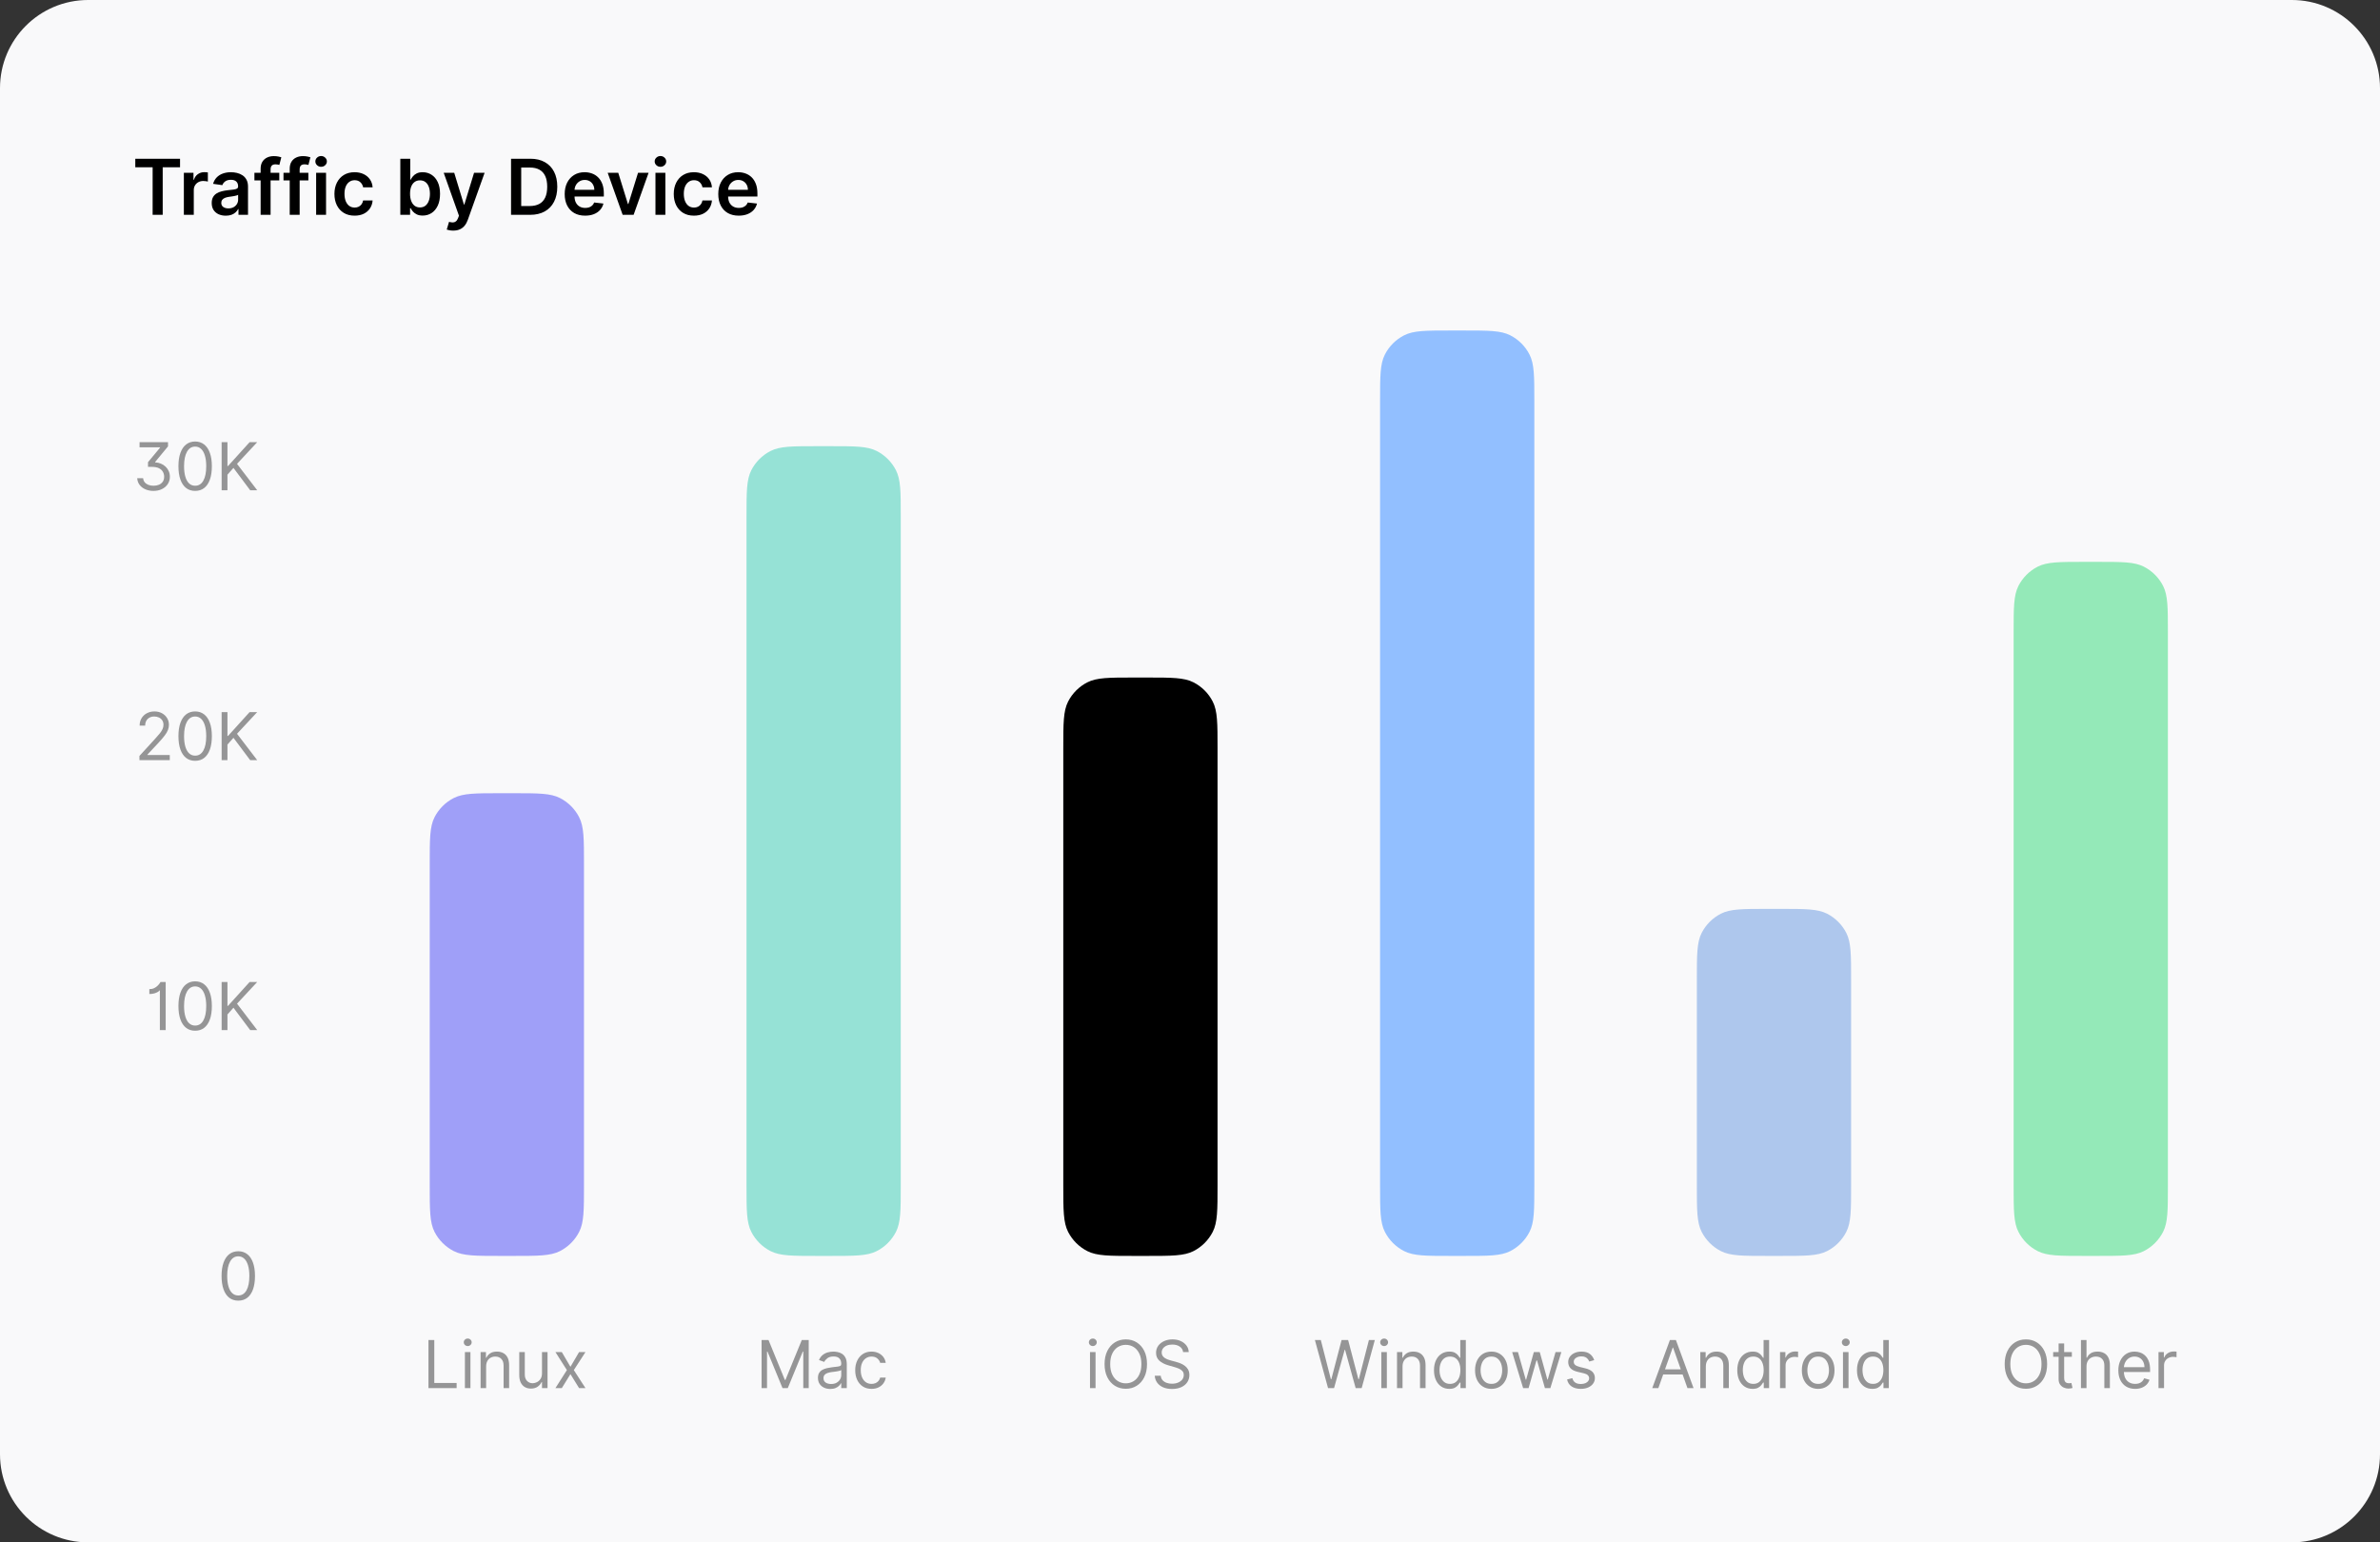 <svg width="432" height="280" viewBox="0 0 432 280" fill="none" xmlns="http://www.w3.org/2000/svg">
<rect x="0" y="0" width="432" height="280" fill="#333333" stroke="none"/>
<path d="M0 16C0 7.163 7.163 0 16 0H416C424.837 0 432 7.163 432 16V264C432 272.837 424.837 280 416 280H16C7.163 280 0 272.837 0 264V16Z" fill="#F9F9FA"/>
<path d="M24.557 30.364V28.818H32.68V30.364H29.533V39H27.704V30.364H24.557ZM33.374 39V31.364H35.119V32.636H35.199C35.338 32.196 35.576 31.856 35.914 31.617C36.256 31.375 36.645 31.254 37.083 31.254C37.182 31.254 37.293 31.259 37.416 31.269C37.542 31.276 37.646 31.287 37.729 31.304V32.959C37.653 32.933 37.532 32.91 37.366 32.89C37.204 32.867 37.046 32.855 36.894 32.855C36.566 32.855 36.271 32.926 36.009 33.069C35.75 33.208 35.547 33.402 35.397 33.651C35.248 33.899 35.174 34.186 35.174 34.511V39H33.374ZM40.985 39.154C40.502 39.154 40.066 39.068 39.678 38.896C39.293 38.72 38.989 38.461 38.763 38.12C38.541 37.779 38.43 37.358 38.43 36.857C38.43 36.426 38.51 36.07 38.669 35.788C38.828 35.507 39.045 35.281 39.32 35.112C39.595 34.943 39.905 34.816 40.25 34.729C40.598 34.64 40.957 34.575 41.328 34.535C41.776 34.489 42.139 34.448 42.417 34.411C42.696 34.371 42.898 34.312 43.024 34.232C43.153 34.149 43.218 34.022 43.218 33.849V33.82C43.218 33.445 43.107 33.155 42.885 32.95C42.663 32.744 42.343 32.641 41.925 32.641C41.484 32.641 41.135 32.737 40.876 32.93C40.621 33.122 40.449 33.349 40.359 33.611L38.679 33.372C38.811 32.908 39.03 32.52 39.335 32.209C39.64 31.894 40.013 31.659 40.453 31.503C40.894 31.344 41.382 31.264 41.915 31.264C42.283 31.264 42.649 31.307 43.014 31.393C43.378 31.48 43.712 31.622 44.013 31.821C44.315 32.017 44.557 32.283 44.739 32.621C44.925 32.959 45.017 33.382 45.017 33.889V39H43.287V37.951H43.228C43.118 38.163 42.964 38.362 42.765 38.548C42.57 38.73 42.323 38.877 42.025 38.99C41.73 39.099 41.383 39.154 40.985 39.154ZM41.453 37.832C41.814 37.832 42.127 37.76 42.392 37.618C42.658 37.472 42.861 37.28 43.004 37.041C43.15 36.803 43.223 36.542 43.223 36.261V35.361C43.166 35.407 43.07 35.45 42.934 35.49C42.802 35.53 42.653 35.565 42.487 35.594C42.321 35.624 42.157 35.651 41.995 35.674C41.832 35.697 41.691 35.717 41.572 35.734C41.304 35.77 41.063 35.83 40.851 35.913C40.639 35.995 40.472 36.111 40.349 36.261C40.226 36.407 40.165 36.595 40.165 36.827C40.165 37.159 40.286 37.409 40.528 37.578C40.77 37.747 41.078 37.832 41.453 37.832ZM50.695 31.364V32.756H46.181V31.364H50.695ZM47.309 39V30.643C47.309 30.129 47.415 29.701 47.627 29.36C47.843 29.019 48.131 28.764 48.492 28.595C48.854 28.425 49.255 28.341 49.696 28.341C50.007 28.341 50.284 28.366 50.526 28.416C50.768 28.465 50.947 28.51 51.063 28.55L50.705 29.942C50.629 29.919 50.533 29.895 50.416 29.872C50.3 29.846 50.171 29.832 50.029 29.832C49.694 29.832 49.457 29.914 49.318 30.076C49.182 30.235 49.114 30.464 49.114 30.762V39H47.309ZM55.972 31.364V32.756H51.458V31.364H55.972ZM52.587 39V30.643C52.587 30.129 52.693 29.701 52.905 29.36C53.12 29.019 53.409 28.764 53.77 28.595C54.131 28.425 54.532 28.341 54.973 28.341C55.285 28.341 55.561 28.366 55.803 28.416C56.045 28.465 56.224 28.51 56.34 28.55L55.982 29.942C55.906 29.919 55.81 29.895 55.694 29.872C55.578 29.846 55.449 29.832 55.306 29.832C54.971 29.832 54.734 29.914 54.595 30.076C54.459 30.235 54.391 30.464 54.391 30.762V39H52.587ZM57.382 39V31.364H59.181V39H57.382ZM58.287 30.28C58.002 30.28 57.756 30.185 57.551 29.996C57.345 29.804 57.242 29.574 57.242 29.305C57.242 29.034 57.345 28.803 57.551 28.614C57.756 28.422 58.002 28.326 58.287 28.326C58.575 28.326 58.82 28.422 59.022 28.614C59.228 28.803 59.331 29.034 59.331 29.305C59.331 29.574 59.228 29.804 59.022 29.996C58.82 30.185 58.575 30.28 58.287 30.28ZM64.363 39.149C63.601 39.149 62.946 38.982 62.399 38.647C61.856 38.312 61.437 37.85 61.142 37.26C60.85 36.667 60.704 35.984 60.704 35.212C60.704 34.436 60.853 33.752 61.151 33.158C61.45 32.562 61.871 32.098 62.414 31.766C62.961 31.432 63.607 31.264 64.353 31.264C64.973 31.264 65.522 31.379 65.999 31.607C66.479 31.833 66.862 32.153 67.147 32.567C67.432 32.978 67.595 33.458 67.634 34.008H65.914C65.845 33.641 65.679 33.334 65.417 33.089C65.159 32.84 64.812 32.716 64.378 32.716C64.01 32.716 63.687 32.815 63.409 33.014C63.13 33.21 62.913 33.492 62.757 33.859C62.605 34.227 62.529 34.668 62.529 35.182C62.529 35.702 62.605 36.15 62.757 36.524C62.91 36.895 63.123 37.182 63.399 37.384C63.677 37.583 64.004 37.682 64.378 37.682C64.643 37.682 64.88 37.633 65.089 37.533C65.301 37.431 65.478 37.283 65.621 37.091C65.763 36.899 65.861 36.665 65.914 36.39H67.634C67.591 36.93 67.432 37.409 67.157 37.827C66.882 38.241 66.507 38.566 66.034 38.801C65.56 39.033 65.003 39.149 64.363 39.149ZM72.664 39V28.818H74.464V32.626H74.539C74.632 32.441 74.762 32.244 74.931 32.035C75.1 31.823 75.329 31.642 75.618 31.493C75.906 31.34 76.274 31.264 76.721 31.264C77.311 31.264 77.843 31.415 78.317 31.717C78.794 32.015 79.172 32.457 79.451 33.044C79.732 33.627 79.873 34.343 79.873 35.192C79.873 36.03 79.736 36.743 79.461 37.33C79.186 37.916 78.811 38.364 78.337 38.672C77.863 38.98 77.326 39.134 76.726 39.134C76.289 39.134 75.926 39.061 75.637 38.916C75.349 38.77 75.117 38.594 74.941 38.389C74.769 38.18 74.635 37.983 74.539 37.797H74.434V39H72.664ZM74.429 35.182C74.429 35.676 74.499 36.108 74.638 36.479C74.781 36.851 74.984 37.141 75.25 37.349C75.518 37.555 75.843 37.658 76.224 37.658C76.622 37.658 76.955 37.552 77.223 37.34C77.492 37.124 77.694 36.831 77.83 36.459C77.969 36.085 78.039 35.659 78.039 35.182C78.039 34.708 77.971 34.287 77.835 33.919C77.699 33.551 77.497 33.263 77.228 33.054C76.96 32.845 76.625 32.741 76.224 32.741C75.84 32.741 75.513 32.842 75.245 33.044C74.976 33.246 74.772 33.53 74.633 33.894C74.497 34.259 74.429 34.688 74.429 35.182ZM82.262 41.864C82.017 41.864 81.79 41.844 81.581 41.804C81.376 41.767 81.211 41.724 81.089 41.675L81.506 40.273C81.768 40.349 82.002 40.385 82.207 40.382C82.413 40.379 82.594 40.314 82.749 40.188C82.908 40.066 83.043 39.86 83.152 39.572L83.306 39.159L80.537 31.364H82.446L84.206 37.131H84.285L86.05 31.364H87.965L84.907 39.925C84.764 40.329 84.576 40.675 84.34 40.964C84.105 41.255 83.817 41.477 83.475 41.63C83.137 41.786 82.733 41.864 82.262 41.864ZM96.212 39H92.762V28.818H96.282C97.293 28.818 98.161 29.022 98.887 29.43C99.616 29.834 100.176 30.416 100.567 31.175C100.959 31.934 101.154 32.842 101.154 33.899C101.154 34.96 100.957 35.871 100.562 36.633C100.171 37.396 99.606 37.981 98.867 38.389C98.131 38.796 97.246 39 96.212 39ZM94.606 37.404H96.123C96.832 37.404 97.424 37.275 97.898 37.016C98.372 36.755 98.728 36.365 98.967 35.848C99.205 35.328 99.325 34.678 99.325 33.899C99.325 33.12 99.205 32.474 98.967 31.96C98.728 31.443 98.375 31.057 97.908 30.802C97.444 30.543 96.867 30.414 96.178 30.414H94.606V37.404ZM106.208 39.149C105.442 39.149 104.781 38.99 104.224 38.672C103.671 38.35 103.245 37.896 102.946 37.31C102.648 36.72 102.499 36.025 102.499 35.227C102.499 34.441 102.648 33.752 102.946 33.158C103.248 32.562 103.669 32.098 104.209 31.766C104.749 31.432 105.384 31.264 106.113 31.264C106.584 31.264 107.028 31.34 107.446 31.493C107.867 31.642 108.238 31.874 108.559 32.189C108.884 32.504 109.139 32.905 109.325 33.392C109.511 33.876 109.603 34.453 109.603 35.122V35.674H103.344V34.461H107.878C107.875 34.116 107.8 33.81 107.654 33.541C107.509 33.269 107.305 33.056 107.043 32.9C106.784 32.744 106.483 32.666 106.138 32.666C105.77 32.666 105.447 32.756 105.169 32.935C104.89 33.11 104.673 33.342 104.517 33.631C104.365 33.916 104.287 34.229 104.284 34.57V35.629C104.284 36.073 104.365 36.455 104.527 36.773C104.69 37.088 104.917 37.33 105.208 37.499C105.5 37.664 105.842 37.747 106.233 37.747C106.494 37.747 106.731 37.711 106.944 37.638C107.156 37.562 107.34 37.45 107.495 37.305C107.651 37.159 107.769 36.978 107.848 36.763L109.529 36.952C109.423 37.396 109.221 37.784 108.922 38.115C108.627 38.443 108.249 38.698 107.789 38.881C107.328 39.06 106.801 39.149 106.208 39.149ZM117.728 31.364L115.009 39H113.02L110.301 31.364H112.22L113.975 37.036H114.054L115.814 31.364H117.728ZM118.974 39V31.364H120.773V39H118.974ZM119.878 30.28C119.593 30.28 119.348 30.185 119.143 29.996C118.937 29.804 118.834 29.574 118.834 29.305C118.834 29.034 118.937 28.803 119.143 28.614C119.348 28.422 119.593 28.326 119.878 28.326C120.167 28.326 120.412 28.422 120.614 28.614C120.82 28.803 120.922 29.034 120.922 29.305C120.922 29.574 120.82 29.804 120.614 29.996C120.412 30.185 120.167 30.28 119.878 30.28ZM125.955 39.149C125.193 39.149 124.538 38.982 123.991 38.647C123.448 38.312 123.028 37.85 122.733 37.26C122.442 36.667 122.296 35.984 122.296 35.212C122.296 34.436 122.445 33.752 122.743 33.158C123.042 32.562 123.462 32.098 124.006 31.766C124.553 31.432 125.199 31.264 125.945 31.264C126.565 31.264 127.113 31.379 127.591 31.607C128.071 31.833 128.454 32.153 128.739 32.567C129.024 32.978 129.186 33.458 129.226 34.008H127.506C127.436 33.641 127.271 33.334 127.009 33.089C126.75 32.84 126.404 32.716 125.97 32.716C125.602 32.716 125.279 32.815 125 33.014C124.722 33.21 124.505 33.492 124.349 33.859C124.197 34.227 124.12 34.668 124.12 35.182C124.12 35.702 124.197 36.15 124.349 36.524C124.502 36.895 124.715 37.182 124.99 37.384C125.269 37.583 125.595 37.682 125.97 37.682C126.235 37.682 126.472 37.633 126.681 37.533C126.893 37.431 127.07 37.283 127.213 37.091C127.355 36.899 127.453 36.665 127.506 36.39H129.226C129.183 36.93 129.024 37.409 128.749 37.827C128.474 38.241 128.099 38.566 127.625 38.801C127.151 39.033 126.595 39.149 125.955 39.149ZM134.085 39.149C133.319 39.149 132.658 38.99 132.101 38.672C131.548 38.35 131.122 37.896 130.823 37.31C130.525 36.72 130.376 36.025 130.376 35.227C130.376 34.441 130.525 33.752 130.823 33.158C131.125 32.562 131.546 32.098 132.086 31.766C132.626 31.432 133.261 31.264 133.99 31.264C134.461 31.264 134.905 31.34 135.323 31.493C135.744 31.642 136.115 31.874 136.436 32.189C136.761 32.504 137.016 32.905 137.202 33.392C137.387 33.876 137.48 34.453 137.48 35.122V35.674H131.221V34.461H135.755C135.752 34.116 135.677 33.81 135.531 33.541C135.386 33.269 135.182 33.056 134.92 32.9C134.661 32.744 134.36 32.666 134.015 32.666C133.647 32.666 133.324 32.756 133.046 32.935C132.767 33.11 132.55 33.342 132.394 33.631C132.242 33.916 132.164 34.229 132.161 34.57V35.629C132.161 36.073 132.242 36.455 132.404 36.773C132.567 37.088 132.794 37.33 133.085 37.499C133.377 37.664 133.718 37.747 134.11 37.747C134.371 37.747 134.608 37.711 134.82 37.638C135.033 37.562 135.217 37.45 135.372 37.305C135.528 37.159 135.646 36.978 135.725 36.763L137.406 36.952C137.3 37.396 137.097 37.784 136.799 38.115C136.504 38.443 136.126 38.698 135.666 38.881C135.205 39.06 134.678 39.149 134.085 39.149Z" fill="black"/>
<path d="M24.904 86.818H25.978C26.009 87.114 26.11 87.364 26.28 87.568C26.453 87.77 26.678 87.923 26.953 88.028C27.229 88.131 27.534 88.182 27.87 88.182C28.233 88.182 28.56 88.121 28.85 87.999C29.14 87.876 29.37 87.695 29.54 87.453C29.711 87.209 29.796 86.906 29.796 86.546C29.796 86.23 29.722 85.938 29.574 85.668C29.427 85.395 29.189 85.175 28.863 85.007C28.536 84.84 28.103 84.756 27.563 84.756H26.864V83.903L29.046 81.278V81.21H25.33V80.273H30.495V81.04L28.159 83.869V83.938C28.534 83.954 28.884 84.031 29.208 84.168C29.534 84.304 29.819 84.489 30.06 84.722C30.304 84.954 30.495 85.226 30.631 85.535C30.767 85.845 30.836 86.182 30.836 86.546C30.836 87.043 30.708 87.486 30.452 87.875C30.199 88.261 29.848 88.565 29.399 88.787C28.953 89.008 28.438 89.119 27.853 89.119C27.336 89.119 26.86 89.028 26.425 88.847C25.99 88.665 25.637 88.402 25.364 88.058C25.091 87.715 24.938 87.301 24.904 86.818ZM35.422 89.119C34.78 89.119 34.233 88.945 33.781 88.595C33.33 88.243 32.984 87.733 32.746 87.065C32.507 86.395 32.388 85.585 32.388 84.636C32.388 83.693 32.507 82.888 32.746 82.22C32.987 81.55 33.334 81.038 33.785 80.686C34.24 80.331 34.785 80.153 35.422 80.153C36.058 80.153 36.602 80.331 37.054 80.686C37.508 81.038 37.855 81.55 38.094 82.22C38.335 82.888 38.456 83.693 38.456 84.636C38.456 85.585 38.337 86.395 38.098 87.065C37.859 87.733 37.514 88.243 37.062 88.595C36.611 88.945 36.064 89.119 35.422 89.119ZM35.422 88.182C36.058 88.182 36.553 87.875 36.905 87.261C37.257 86.648 37.433 85.773 37.433 84.636C37.433 83.881 37.352 83.237 37.19 82.706C37.031 82.175 36.801 81.77 36.5 81.492C36.202 81.213 35.842 81.074 35.422 81.074C34.791 81.074 34.298 81.385 33.943 82.007C33.588 82.626 33.41 83.503 33.41 84.636C33.41 85.392 33.49 86.034 33.649 86.562C33.808 87.091 34.037 87.493 34.335 87.769C34.636 88.044 34.999 88.182 35.422 88.182ZM40.229 89V80.273H41.285V84.602H41.388L45.308 80.273H46.689L43.024 84.21L46.689 89H45.41L42.376 84.943L41.285 86.171V89H40.229Z" fill="black" fill-opacity="0.4"/>
<path d="M25.31 138V137.233L28.19 134.08C28.528 133.71 28.807 133.389 29.026 133.116C29.244 132.841 29.406 132.582 29.511 132.341C29.619 132.097 29.673 131.841 29.673 131.574C29.673 131.267 29.599 131.001 29.452 130.777C29.307 130.553 29.108 130.379 28.855 130.257C28.602 130.135 28.318 130.074 28.003 130.074C27.668 130.074 27.375 130.143 27.125 130.283C26.878 130.419 26.686 130.611 26.55 130.858C26.416 131.105 26.349 131.395 26.349 131.727H25.344C25.344 131.216 25.462 130.767 25.697 130.381C25.933 129.994 26.254 129.693 26.66 129.477C27.07 129.261 27.528 129.153 28.037 129.153C28.548 129.153 29.001 129.261 29.396 129.477C29.791 129.693 30.101 129.984 30.325 130.351C30.55 130.717 30.662 131.125 30.662 131.574C30.662 131.895 30.604 132.209 30.487 132.516C30.374 132.82 30.175 133.159 29.891 133.534C29.609 133.906 29.219 134.361 28.719 134.898L26.759 136.994V137.062H30.815V138H25.31ZM35.422 138.119C34.78 138.119 34.233 137.945 33.781 137.595C33.33 137.243 32.984 136.733 32.746 136.065C32.507 135.395 32.388 134.585 32.388 133.636C32.388 132.693 32.507 131.888 32.746 131.22C32.987 130.55 33.334 130.038 33.785 129.686C34.24 129.331 34.785 129.153 35.422 129.153C36.058 129.153 36.602 129.331 37.054 129.686C37.508 130.038 37.855 130.55 38.094 131.22C38.335 131.888 38.456 132.693 38.456 133.636C38.456 134.585 38.337 135.395 38.098 136.065C37.859 136.733 37.514 137.243 37.062 137.595C36.611 137.945 36.064 138.119 35.422 138.119ZM35.422 137.182C36.058 137.182 36.553 136.875 36.905 136.261C37.257 135.648 37.433 134.773 37.433 133.636C37.433 132.881 37.352 132.237 37.19 131.706C37.031 131.175 36.801 130.77 36.5 130.491C36.202 130.213 35.842 130.074 35.422 130.074C34.791 130.074 34.298 130.385 33.943 131.007C33.588 131.626 33.41 132.503 33.41 133.636C33.41 134.392 33.49 135.034 33.649 135.562C33.808 136.091 34.037 136.493 34.335 136.768C34.636 137.044 34.999 137.182 35.422 137.182ZM40.229 138V129.273H41.285V133.602H41.388L45.308 129.273H46.689L43.024 133.21L46.689 138H45.41L42.376 133.943L41.285 135.17V138H40.229Z" fill="black" fill-opacity="0.4"/>
<path d="M30.074 178.273V187H29.017V179.807H28.949C28.909 179.886 28.807 179.977 28.642 180.08C28.477 180.179 28.264 180.267 28.003 180.344C27.741 180.418 27.443 180.455 27.108 180.455V179.568C27.446 179.568 27.739 179.507 27.986 179.385C28.233 179.263 28.439 179.119 28.604 178.955C28.771 178.79 28.898 178.641 28.983 178.507C29.071 178.374 29.122 178.295 29.136 178.273H30.074ZM35.422 187.119C34.78 187.119 34.233 186.945 33.781 186.595C33.33 186.243 32.984 185.733 32.746 185.065C32.507 184.395 32.388 183.585 32.388 182.636C32.388 181.693 32.507 180.888 32.746 180.22C32.987 179.55 33.334 179.038 33.785 178.686C34.24 178.331 34.785 178.153 35.422 178.153C36.058 178.153 36.602 178.331 37.054 178.686C37.508 179.038 37.855 179.55 38.094 180.22C38.335 180.888 38.456 181.693 38.456 182.636C38.456 183.585 38.337 184.395 38.098 185.065C37.859 185.733 37.514 186.243 37.062 186.595C36.611 186.945 36.064 187.119 35.422 187.119ZM35.422 186.182C36.058 186.182 36.553 185.875 36.905 185.261C37.257 184.648 37.433 183.773 37.433 182.636C37.433 181.881 37.352 181.237 37.19 180.706C37.031 180.175 36.801 179.77 36.5 179.491C36.202 179.213 35.842 179.074 35.422 179.074C34.791 179.074 34.298 179.385 33.943 180.007C33.588 180.626 33.41 181.503 33.41 182.636C33.41 183.392 33.49 184.034 33.649 184.562C33.808 185.091 34.037 185.493 34.335 185.768C34.636 186.044 34.999 186.182 35.422 186.182ZM40.229 187V178.273H41.285V182.602H41.388L45.308 178.273H46.689L43.024 182.21L46.689 187H45.41L42.376 182.943L41.285 184.17V187H40.229Z" fill="black" fill-opacity="0.4"/>
<path d="M43.25 236.119C42.608 236.119 42.061 235.945 41.609 235.595C41.158 235.243 40.812 234.733 40.574 234.065C40.335 233.395 40.216 232.585 40.216 231.636C40.216 230.693 40.335 229.888 40.574 229.22C40.815 228.55 41.162 228.038 41.614 227.686C42.068 227.331 42.614 227.153 43.25 227.153C43.886 227.153 44.43 227.331 44.882 227.686C45.337 228.038 45.683 228.55 45.922 229.22C46.163 229.888 46.284 230.693 46.284 231.636C46.284 232.585 46.165 233.395 45.926 234.065C45.688 234.733 45.342 235.243 44.891 235.595C44.439 235.945 43.892 236.119 43.25 236.119ZM43.25 235.182C43.886 235.182 44.381 234.875 44.733 234.261C45.085 233.648 45.261 232.773 45.261 231.636C45.261 230.881 45.18 230.237 45.019 229.706C44.859 229.175 44.629 228.77 44.328 228.491C44.03 228.213 43.67 228.074 43.25 228.074C42.619 228.074 42.126 228.385 41.771 229.007C41.416 229.626 41.239 230.503 41.239 231.636C41.239 232.392 41.318 233.034 41.477 233.562C41.636 234.091 41.865 234.493 42.163 234.768C42.465 235.044 42.827 235.182 43.25 235.182Z" fill="black" fill-opacity="0.4"/>
<path d="M78 156.8C78 152.32 78 150.079 78.872 148.368C79.639 146.863 80.863 145.639 82.368 144.872C84.079 144 86.32 144 90.8 144H93.2C97.68 144 99.921 144 101.632 144.872C103.137 145.639 104.361 146.863 105.128 148.368C106 150.079 106 152.32 106 156.8V215.2C106 219.68 106 221.921 105.128 223.632C104.361 225.137 103.137 226.361 101.632 227.128C99.921 228 97.68 228 93.2 228H90.8C86.32 228 84.079 228 82.368 227.128C80.863 226.361 79.639 225.137 78.872 223.632C78 221.921 78 219.68 78 215.2V156.8Z" fill="#9F9FF8"/>
<path d="M135.5 93.8C135.5 89.32 135.5 87.079 136.372 85.368C137.139 83.863 138.363 82.639 139.868 81.872C141.579 81 143.82 81 148.3 81H150.7C155.18 81 157.421 81 159.132 81.872C160.637 82.639 161.861 83.863 162.628 85.368C163.5 87.079 163.5 89.32 163.5 93.8V215.2C163.5 219.68 163.5 221.921 162.628 223.632C161.861 225.137 160.637 226.361 159.132 227.128C157.421 228 155.18 228 150.7 228H148.3C143.82 228 141.579 228 139.868 227.128C138.363 226.361 137.139 225.137 136.372 223.632C135.5 221.921 135.5 219.68 135.5 215.2V93.8Z" fill="#96E2D6"/>
<path d="M193 135.8C193 131.32 193 129.079 193.872 127.368C194.639 125.863 195.863 124.639 197.368 123.872C199.079 123 201.32 123 205.8 123H208.2C212.68 123 214.921 123 216.632 123.872C218.137 124.639 219.361 125.863 220.128 127.368C221 129.079 221 131.32 221 135.8V215.2C221 219.68 221 221.921 220.128 223.632C219.361 225.137 218.137 226.361 216.632 227.128C214.921 228 212.68 228 208.2 228H205.8C201.32 228 199.079 228 197.368 227.128C195.863 226.361 194.639 225.137 193.872 223.632C193 221.921 193 219.68 193 215.2V135.8Z" fill="black"/>
<path d="M250.5 72.8C250.5 68.32 250.5 66.079 251.372 64.368C252.139 62.863 253.363 61.639 254.868 60.872C256.579 60 258.82 60 263.3 60H265.7C270.18 60 272.421 60 274.132 60.872C275.637 61.639 276.861 62.863 277.628 64.368C278.5 66.079 278.5 68.32 278.5 72.8V215.2C278.5 219.68 278.5 221.921 277.628 223.632C276.861 225.137 275.637 226.361 274.132 227.128C272.421 228 270.18 228 265.7 228H263.3C258.82 228 256.579 228 254.868 227.128C253.363 226.361 252.139 225.137 251.372 223.632C250.5 221.921 250.5 219.68 250.5 215.2V72.8Z" fill="#92BFFF"/>
<path d="M308 177.8C308 173.32 308 171.079 308.872 169.368C309.639 167.863 310.863 166.639 312.368 165.872C314.079 165 316.32 165 320.8 165H323.2C327.68 165 329.921 165 331.632 165.872C333.137 166.639 334.361 167.863 335.128 169.368C336 171.079 336 173.32 336 177.8V215.2C336 219.68 336 221.921 335.128 223.632C334.361 225.137 333.137 226.361 331.632 227.128C329.921 228 327.68 228 323.2 228H320.8C316.32 228 314.079 228 312.368 227.128C310.863 226.361 309.639 225.137 308.872 223.632C308 221.921 308 219.68 308 215.2V177.8Z" fill="#AEC7ED"/>
<path d="M365.5 114.8C365.5 110.32 365.5 108.079 366.372 106.368C367.139 104.863 368.363 103.639 369.868 102.872C371.579 102 373.82 102 378.3 102H380.7C385.18 102 387.421 102 389.132 102.872C390.637 103.639 391.861 104.863 392.628 106.368C393.5 108.079 393.5 110.32 393.5 114.8V215.2C393.5 219.68 393.5 221.921 392.628 223.632C391.861 225.137 390.637 226.361 389.132 227.128C387.421 228 385.18 228 380.7 228H378.3C373.82 228 371.579 228 369.868 227.128C368.363 226.361 367.139 225.137 366.372 223.632C365.5 221.921 365.5 219.68 365.5 215.2V114.8Z" fill="#94E9B8"/>
<path d="M77.772 252V243.273H78.829V251.062H82.885V252H77.772ZM84.385 252V245.455H85.391V252H84.385ZM84.897 244.364C84.701 244.364 84.532 244.297 84.39 244.163C84.25 244.03 84.181 243.869 84.181 243.682C84.181 243.494 84.25 243.334 84.39 243.2C84.532 243.067 84.701 243 84.897 243C85.093 243 85.26 243.067 85.4 243.2C85.541 243.334 85.613 243.494 85.613 243.682C85.613 243.869 85.541 244.03 85.4 244.163C85.26 244.297 85.093 244.364 84.897 244.364ZM88.239 248.062V252H87.233V245.455H88.204V246.477H88.29C88.443 246.145 88.676 245.878 88.989 245.676C89.301 245.472 89.704 245.369 90.199 245.369C90.642 245.369 91.03 245.46 91.362 245.642C91.695 245.821 91.953 246.094 92.138 246.46C92.322 246.824 92.415 247.284 92.415 247.841V252H91.409V247.909C91.409 247.395 91.276 246.994 91.008 246.707C90.742 246.418 90.375 246.273 89.909 246.273C89.588 246.273 89.301 246.342 89.048 246.482C88.798 246.621 88.601 246.824 88.456 247.091C88.311 247.358 88.239 247.682 88.239 248.062ZM98.377 249.324V245.455H99.383V252H98.377V250.892H98.309C98.156 251.224 97.917 251.507 97.593 251.74C97.269 251.97 96.86 252.085 96.366 252.085C95.957 252.085 95.593 251.996 95.275 251.817C94.957 251.635 94.707 251.362 94.525 250.999C94.343 250.632 94.252 250.17 94.252 249.614V245.455H95.258V249.545C95.258 250.023 95.392 250.403 95.659 250.688C95.929 250.972 96.272 251.114 96.69 251.114C96.94 251.114 97.194 251.05 97.453 250.922C97.714 250.794 97.933 250.598 98.109 250.334C98.288 250.07 98.377 249.733 98.377 249.324ZM101.975 245.455L103.543 248.131L105.112 245.455H106.271L104.157 248.727L106.271 252H105.112L103.543 249.46L101.975 252H100.816L102.896 248.727L100.816 245.455H101.975Z" fill="black" fill-opacity="0.4"/>
<path d="M138.237 243.273H139.498L142.464 250.517H142.566L145.532 243.273H146.793V252H145.805V245.369H145.719L142.992 252H142.038L139.31 245.369H139.225V252H138.237V243.273ZM150.702 252.153C150.287 252.153 149.911 252.075 149.573 251.919C149.235 251.76 148.966 251.531 148.767 251.233C148.569 250.932 148.469 250.568 148.469 250.142C148.469 249.767 148.543 249.463 148.691 249.23C148.838 248.994 149.036 248.81 149.283 248.676C149.53 248.543 149.803 248.443 150.101 248.378C150.402 248.31 150.705 248.256 151.009 248.216C151.407 248.165 151.729 248.126 151.976 248.101C152.226 248.072 152.408 248.026 152.522 247.96C152.638 247.895 152.696 247.781 152.696 247.619V247.585C152.696 247.165 152.581 246.838 152.351 246.605C152.124 246.372 151.779 246.256 151.316 246.256C150.836 246.256 150.459 246.361 150.186 246.571C149.914 246.781 149.722 247.006 149.611 247.244L148.657 246.903C148.827 246.506 149.054 246.196 149.338 245.974C149.625 245.75 149.938 245.594 150.276 245.506C150.617 245.415 150.952 245.369 151.282 245.369C151.492 245.369 151.733 245.395 152.006 245.446C152.282 245.494 152.547 245.595 152.803 245.749C153.061 245.902 153.276 246.134 153.446 246.443C153.617 246.753 153.702 247.168 153.702 247.688V252H152.696V251.114H152.645C152.577 251.256 152.463 251.408 152.304 251.57C152.145 251.732 151.934 251.869 151.669 251.983C151.405 252.097 151.083 252.153 150.702 252.153ZM150.855 251.25C151.253 251.25 151.588 251.172 151.861 251.016C152.137 250.859 152.344 250.658 152.483 250.411C152.625 250.163 152.696 249.903 152.696 249.631V248.71C152.654 248.761 152.56 248.808 152.415 248.851C152.273 248.891 152.108 248.926 151.921 248.957C151.736 248.986 151.556 249.011 151.38 249.034C151.206 249.054 151.066 249.071 150.958 249.085C150.696 249.119 150.452 249.175 150.225 249.251C150 249.325 149.819 249.437 149.679 249.588C149.543 249.736 149.475 249.937 149.475 250.193C149.475 250.543 149.604 250.807 149.863 250.986C150.124 251.162 150.455 251.25 150.855 251.25ZM158.197 252.136C157.583 252.136 157.055 251.991 156.612 251.702C156.168 251.412 155.827 251.013 155.589 250.504C155.35 249.996 155.231 249.415 155.231 248.761C155.231 248.097 155.353 247.51 155.597 247.001C155.844 246.49 156.188 246.091 156.629 245.804C157.072 245.514 157.589 245.369 158.18 245.369C158.64 245.369 159.055 245.455 159.424 245.625C159.793 245.795 160.096 246.034 160.332 246.341C160.567 246.648 160.714 247.006 160.771 247.415H159.765C159.688 247.116 159.518 246.852 159.254 246.622C158.992 246.389 158.64 246.273 158.197 246.273C157.805 246.273 157.461 246.375 157.165 246.58C156.873 246.781 156.644 247.067 156.479 247.436C156.317 247.803 156.237 248.233 156.237 248.727C156.237 249.233 156.316 249.673 156.475 250.048C156.637 250.423 156.864 250.714 157.157 250.922C157.452 251.129 157.799 251.233 158.197 251.233C158.458 251.233 158.695 251.188 158.908 251.097C159.121 251.006 159.302 250.875 159.45 250.705C159.597 250.534 159.702 250.33 159.765 250.091H160.771C160.714 250.477 160.573 250.825 160.349 251.135C160.127 251.442 159.833 251.686 159.467 251.868C159.103 252.047 158.68 252.136 158.197 252.136Z" fill="black" fill-opacity="0.4"/>
<path d="M197.85 252V245.455H198.856V252H197.85ZM198.362 244.364C198.165 244.364 197.996 244.297 197.854 244.163C197.715 244.03 197.646 243.869 197.646 243.682C197.646 243.494 197.715 243.334 197.854 243.2C197.996 243.067 198.165 243 198.362 243C198.558 243 198.725 243.067 198.864 243.2C199.006 243.334 199.077 243.494 199.077 243.682C199.077 243.869 199.006 244.03 198.864 244.163C198.725 244.297 198.558 244.364 198.362 244.364ZM208.198 247.636C208.198 248.557 208.032 249.352 207.699 250.023C207.367 250.693 206.911 251.21 206.331 251.574C205.752 251.938 205.09 252.119 204.346 252.119C203.601 252.119 202.939 251.938 202.36 251.574C201.78 251.21 201.324 250.693 200.992 250.023C200.659 249.352 200.493 248.557 200.493 247.636C200.493 246.716 200.659 245.92 200.992 245.25C201.324 244.58 201.78 244.062 202.36 243.699C202.939 243.335 203.601 243.153 204.346 243.153C205.09 243.153 205.752 243.335 206.331 243.699C206.911 244.062 207.367 244.58 207.699 245.25C208.032 245.92 208.198 246.716 208.198 247.636ZM207.175 247.636C207.175 246.881 207.049 246.243 206.796 245.723C206.546 245.203 206.206 244.81 205.777 244.543C205.351 244.276 204.874 244.142 204.346 244.142C203.817 244.142 203.338 244.276 202.909 244.543C202.483 244.81 202.144 245.203 201.891 245.723C201.641 246.243 201.516 246.881 201.516 247.636C201.516 248.392 201.641 249.03 201.891 249.55C202.144 250.07 202.483 250.463 202.909 250.73C203.338 250.997 203.817 251.131 204.346 251.131C204.874 251.131 205.351 250.997 205.777 250.73C206.206 250.463 206.546 250.07 206.796 249.55C207.049 249.03 207.175 248.392 207.175 247.636ZM214.748 245.455C214.696 245.023 214.489 244.688 214.125 244.449C213.762 244.21 213.316 244.091 212.787 244.091C212.401 244.091 212.063 244.153 211.773 244.278C211.486 244.403 211.262 244.575 211.1 244.794C210.941 245.013 210.861 245.261 210.861 245.54C210.861 245.773 210.917 245.973 211.027 246.141C211.141 246.305 211.286 246.443 211.462 246.554C211.638 246.662 211.823 246.751 212.016 246.822C212.209 246.891 212.387 246.946 212.549 246.989L213.435 247.227C213.662 247.287 213.915 247.369 214.194 247.474C214.475 247.58 214.743 247.723 214.999 247.905C215.257 248.084 215.471 248.314 215.638 248.595C215.806 248.876 215.89 249.222 215.89 249.631C215.89 250.102 215.766 250.528 215.519 250.909C215.275 251.29 214.917 251.592 214.445 251.817C213.976 252.041 213.407 252.153 212.736 252.153C212.111 252.153 211.57 252.053 211.113 251.851C210.658 251.649 210.3 251.368 210.039 251.007C209.78 250.646 209.634 250.227 209.6 249.75H210.691C210.719 250.08 210.83 250.352 211.023 250.568C211.219 250.781 211.466 250.94 211.765 251.045C212.066 251.148 212.39 251.199 212.736 251.199C213.14 251.199 213.502 251.134 213.823 251.003C214.144 250.869 214.398 250.685 214.586 250.449C214.773 250.21 214.867 249.932 214.867 249.614C214.867 249.324 214.786 249.088 214.624 248.906C214.462 248.724 214.249 248.577 213.985 248.463C213.721 248.349 213.435 248.25 213.128 248.165L212.054 247.858C211.373 247.662 210.833 247.382 210.435 247.018C210.037 246.655 209.838 246.179 209.838 245.591C209.838 245.102 209.971 244.676 210.235 244.312C210.502 243.946 210.86 243.662 211.309 243.46C211.76 243.256 212.265 243.153 212.821 243.153C213.384 243.153 213.884 243.254 214.321 243.456C214.759 243.655 215.105 243.928 215.361 244.274C215.62 244.621 215.756 245.014 215.77 245.455H214.748Z" fill="black" fill-opacity="0.4"/>
<path d="M241.058 252L238.672 243.273H239.746L241.569 250.381H241.655L243.513 243.273H244.706L246.564 250.381H246.649L248.473 243.273H249.547L247.16 252H246.069L244.143 245.045H244.075L242.149 252H241.058ZM250.727 252V245.455H251.733V252H250.727ZM251.238 244.364C251.042 244.364 250.873 244.297 250.731 244.163C250.592 244.03 250.523 243.869 250.523 243.682C250.523 243.494 250.592 243.334 250.731 243.2C250.873 243.067 251.042 243 251.238 243C251.434 243 251.602 243.067 251.741 243.2C251.883 243.334 251.954 243.494 251.954 243.682C251.954 243.869 251.883 244.03 251.741 244.163C251.602 244.297 251.434 244.364 251.238 244.364ZM254.58 248.062V252H253.575V245.455H254.546V246.477H254.632C254.785 246.145 255.018 245.878 255.33 245.676C255.643 245.472 256.046 245.369 256.541 245.369C256.984 245.369 257.372 245.46 257.704 245.642C258.036 245.821 258.295 246.094 258.48 246.46C258.664 246.824 258.757 247.284 258.757 247.841V252H257.751V247.909C257.751 247.395 257.617 246.994 257.35 246.707C257.083 246.418 256.717 246.273 256.251 246.273C255.93 246.273 255.643 246.342 255.39 246.482C255.14 246.621 254.943 246.824 254.798 247.091C254.653 247.358 254.58 247.682 254.58 248.062ZM263.066 252.136C262.52 252.136 262.039 251.999 261.621 251.723C261.204 251.445 260.877 251.053 260.641 250.547C260.405 250.038 260.287 249.438 260.287 248.744C260.287 248.057 260.405 247.46 260.641 246.955C260.877 246.449 261.205 246.058 261.626 245.783C262.046 245.507 262.532 245.369 263.083 245.369C263.509 245.369 263.846 245.44 264.093 245.582C264.343 245.722 264.533 245.881 264.664 246.06C264.797 246.236 264.901 246.381 264.975 246.494H265.06V243.273H266.066V252H265.094V250.994H264.975C264.901 251.114 264.796 251.264 264.66 251.446C264.523 251.625 264.329 251.786 264.076 251.928C263.823 252.067 263.486 252.136 263.066 252.136ZM263.202 251.233C263.606 251.233 263.947 251.128 264.225 250.918C264.503 250.705 264.715 250.411 264.86 250.036C265.005 249.658 265.077 249.222 265.077 248.727C265.077 248.239 265.006 247.811 264.864 247.445C264.722 247.075 264.512 246.788 264.233 246.584C263.955 246.376 263.611 246.273 263.202 246.273C262.776 246.273 262.421 246.382 262.137 246.601C261.856 246.817 261.644 247.111 261.502 247.483C261.363 247.852 261.293 248.267 261.293 248.727C261.293 249.193 261.364 249.616 261.506 249.997C261.651 250.375 261.864 250.676 262.145 250.901C262.43 251.122 262.782 251.233 263.202 251.233ZM270.706 252.136C270.116 252.136 269.597 251.996 269.151 251.714C268.708 251.433 268.361 251.04 268.111 250.534C267.864 250.028 267.741 249.437 267.741 248.761C267.741 248.08 267.864 247.484 268.111 246.976C268.361 246.467 268.708 246.072 269.151 245.791C269.597 245.51 270.116 245.369 270.706 245.369C271.297 245.369 271.814 245.51 272.258 245.791C272.704 246.072 273.05 246.467 273.297 246.976C273.547 247.484 273.672 248.08 273.672 248.761C273.672 249.437 273.547 250.028 273.297 250.534C273.05 251.04 272.704 251.433 272.258 251.714C271.814 251.996 271.297 252.136 270.706 252.136ZM270.706 251.233C271.155 251.233 271.525 251.118 271.814 250.888C272.104 250.658 272.319 250.355 272.458 249.98C272.597 249.605 272.667 249.199 272.667 248.761C272.667 248.324 272.597 247.916 272.458 247.538C272.319 247.161 272.104 246.855 271.814 246.622C271.525 246.389 271.155 246.273 270.706 246.273C270.258 246.273 269.888 246.389 269.599 246.622C269.309 246.855 269.094 247.161 268.955 247.538C268.816 247.916 268.746 248.324 268.746 248.761C268.746 249.199 268.816 249.605 268.955 249.98C269.094 250.355 269.309 250.658 269.599 250.888C269.888 251.118 270.258 251.233 270.706 251.233ZM276.468 252L274.474 245.455H275.53L276.945 250.466H277.013L278.411 245.455H279.485L280.866 250.449H280.934L282.349 245.455H283.405L281.411 252H280.422L278.991 246.972H278.888L277.456 252H276.468ZM289.371 246.92L288.468 247.176C288.411 247.026 288.327 246.879 288.216 246.737C288.108 246.592 287.961 246.473 287.773 246.379C287.586 246.286 287.346 246.239 287.053 246.239C286.653 246.239 286.319 246.331 286.052 246.516C285.787 246.697 285.655 246.929 285.655 247.21C285.655 247.46 285.746 247.658 285.928 247.803C286.11 247.947 286.394 248.068 286.78 248.165L287.752 248.403C288.337 248.545 288.773 248.763 289.06 249.055C289.347 249.345 289.491 249.719 289.491 250.176C289.491 250.551 289.383 250.886 289.167 251.182C288.954 251.477 288.655 251.71 288.272 251.881C287.888 252.051 287.442 252.136 286.934 252.136C286.266 252.136 285.714 251.991 285.276 251.702C284.839 251.412 284.562 250.989 284.445 250.432L285.4 250.193C285.491 250.545 285.662 250.81 285.915 250.986C286.171 251.162 286.505 251.25 286.917 251.25C287.385 251.25 287.758 251.151 288.033 250.952C288.312 250.75 288.451 250.509 288.451 250.227C288.451 250 288.371 249.81 288.212 249.656C288.053 249.5 287.809 249.384 287.479 249.307L286.388 249.051C285.789 248.909 285.349 248.689 285.067 248.391C284.789 248.089 284.65 247.713 284.65 247.261C284.65 246.892 284.753 246.565 284.961 246.281C285.171 245.997 285.456 245.774 285.817 245.612C286.181 245.45 286.593 245.369 287.053 245.369C287.701 245.369 288.209 245.511 288.579 245.795C288.951 246.08 289.215 246.455 289.371 246.92Z" fill="black" fill-opacity="0.4"/>
<path d="M301.01 252H299.903L303.107 243.273H304.198L307.403 252H306.295L303.687 244.653H303.618L301.01 252ZM301.42 248.591H305.885V249.528H301.42V248.591ZM309.631 248.062V252H308.626V245.455H309.597V246.477H309.682C309.836 246.145 310.069 245.878 310.381 245.676C310.694 245.472 311.097 245.369 311.591 245.369C312.035 245.369 312.422 245.46 312.755 245.642C313.087 245.821 313.346 246.094 313.53 246.46C313.715 246.824 313.807 247.284 313.807 247.841V252H312.802V247.909C312.802 247.395 312.668 246.994 312.401 246.707C312.134 246.418 311.768 246.273 311.302 246.273C310.981 246.273 310.694 246.342 310.441 246.482C310.191 246.621 309.993 246.824 309.849 247.091C309.704 247.358 309.631 247.682 309.631 248.062ZM318.117 252.136C317.571 252.136 317.09 251.999 316.672 251.723C316.254 251.445 315.928 251.053 315.692 250.547C315.456 250.038 315.338 249.438 315.338 248.744C315.338 248.057 315.456 247.46 315.692 246.955C315.928 246.449 316.256 246.058 316.676 245.783C317.097 245.507 317.583 245.369 318.134 245.369C318.56 245.369 318.896 245.44 319.144 245.582C319.394 245.722 319.584 245.881 319.715 246.06C319.848 246.236 319.952 246.381 320.026 246.494H320.111V243.273H321.117V252H320.145V250.994H320.026C319.952 251.114 319.847 251.264 319.71 251.446C319.574 251.625 319.379 251.786 319.127 251.928C318.874 252.067 318.537 252.136 318.117 252.136ZM318.253 251.233C318.656 251.233 318.997 251.128 319.276 250.918C319.554 250.705 319.766 250.411 319.911 250.036C320.056 249.658 320.128 249.222 320.128 248.727C320.128 248.239 320.057 247.811 319.915 247.445C319.773 247.075 319.563 246.788 319.284 246.584C319.006 246.376 318.662 246.273 318.253 246.273C317.827 246.273 317.472 246.382 317.188 246.601C316.906 246.817 316.695 247.111 316.553 247.483C316.414 247.852 316.344 248.267 316.344 248.727C316.344 249.193 316.415 249.616 316.557 249.997C316.702 250.375 316.915 250.676 317.196 250.901C317.48 251.122 317.833 251.233 318.253 251.233ZM323.098 252V245.455H324.07V246.443H324.138C324.257 246.119 324.473 245.857 324.786 245.655C325.098 245.453 325.45 245.352 325.843 245.352C325.916 245.352 326.009 245.354 326.119 245.357C326.23 245.359 326.314 245.364 326.371 245.369V246.392C326.337 246.384 326.259 246.371 326.137 246.354C326.017 246.334 325.891 246.324 325.757 246.324C325.439 246.324 325.155 246.391 324.905 246.524C324.658 246.655 324.462 246.837 324.317 247.07C324.175 247.3 324.104 247.562 324.104 247.858V252H323.098ZM330.023 252.136C329.432 252.136 328.914 251.996 328.468 251.714C328.024 251.433 327.678 251.04 327.428 250.534C327.181 250.028 327.057 249.437 327.057 248.761C327.057 248.08 327.181 247.484 327.428 246.976C327.678 246.467 328.024 246.072 328.468 245.791C328.914 245.51 329.432 245.369 330.023 245.369C330.614 245.369 331.131 245.51 331.574 245.791C332.02 246.072 332.367 246.467 332.614 246.976C332.864 247.484 332.989 248.08 332.989 248.761C332.989 249.437 332.864 250.028 332.614 250.534C332.367 251.04 332.02 251.433 331.574 251.714C331.131 251.996 330.614 252.136 330.023 252.136ZM330.023 251.233C330.472 251.233 330.841 251.118 331.131 250.888C331.421 250.658 331.635 250.355 331.774 249.98C331.914 249.605 331.983 249.199 331.983 248.761C331.983 248.324 331.914 247.916 331.774 247.538C331.635 247.161 331.421 246.855 331.131 246.622C330.841 246.389 330.472 246.273 330.023 246.273C329.574 246.273 329.205 246.389 328.915 246.622C328.625 246.855 328.411 247.161 328.271 247.538C328.132 247.916 328.063 248.324 328.063 248.761C328.063 249.199 328.132 249.605 328.271 249.98C328.411 250.355 328.625 250.658 328.915 250.888C329.205 251.118 329.574 251.233 330.023 251.233ZM334.524 252V245.455H335.53V252H334.524ZM335.035 244.364C334.839 244.364 334.67 244.297 334.528 244.163C334.389 244.03 334.319 243.869 334.319 243.682C334.319 243.494 334.389 243.334 334.528 243.2C334.67 243.067 334.839 243 335.035 243C335.231 243 335.399 243.067 335.538 243.2C335.68 243.334 335.751 243.494 335.751 243.682C335.751 243.869 335.68 244.03 335.538 244.163C335.399 244.297 335.231 244.364 335.035 244.364ZM339.843 252.136C339.298 252.136 338.816 251.999 338.399 251.723C337.981 251.445 337.654 251.053 337.419 250.547C337.183 250.038 337.065 249.438 337.065 248.744C337.065 248.057 337.183 247.46 337.419 246.955C337.654 246.449 337.982 246.058 338.403 245.783C338.823 245.507 339.309 245.369 339.86 245.369C340.286 245.369 340.623 245.44 340.87 245.582C341.12 245.722 341.311 245.881 341.441 246.06C341.575 246.236 341.678 246.381 341.752 246.494H341.838V243.273H342.843V252H341.872V250.994H341.752C341.678 251.114 341.573 251.264 341.437 251.446C341.301 251.625 341.106 251.786 340.853 251.928C340.6 252.067 340.264 252.136 339.843 252.136ZM339.98 251.233C340.383 251.233 340.724 251.128 341.002 250.918C341.281 250.705 341.492 250.411 341.637 250.036C341.782 249.658 341.855 249.222 341.855 248.727C341.855 248.239 341.784 247.811 341.642 247.445C341.499 247.075 341.289 246.788 341.011 246.584C340.732 246.376 340.389 246.273 339.98 246.273C339.553 246.273 339.198 246.382 338.914 246.601C338.633 246.817 338.421 247.111 338.279 247.483C338.14 247.852 338.07 248.267 338.07 248.727C338.07 249.193 338.142 249.616 338.284 249.997C338.428 250.375 338.642 250.676 338.923 250.901C339.207 251.122 339.559 251.233 339.98 251.233Z" fill="black" fill-opacity="0.4"/>
<path d="M371.581 247.636C371.581 248.557 371.414 249.352 371.082 250.023C370.75 250.693 370.294 251.21 369.714 251.574C369.135 251.938 368.473 252.119 367.728 252.119C366.984 252.119 366.322 251.938 365.743 251.574C365.163 251.21 364.707 250.693 364.375 250.023C364.042 249.352 363.876 248.557 363.876 247.636C363.876 246.716 364.042 245.92 364.375 245.25C364.707 244.58 365.163 244.062 365.743 243.699C366.322 243.335 366.984 243.153 367.728 243.153C368.473 243.153 369.135 243.335 369.714 243.699C370.294 244.062 370.75 244.58 371.082 245.25C371.414 245.92 371.581 246.716 371.581 247.636ZM370.558 247.636C370.558 246.881 370.431 246.243 370.179 245.723C369.929 245.203 369.589 244.81 369.16 244.543C368.734 244.276 368.257 244.142 367.728 244.142C367.2 244.142 366.721 244.276 366.292 244.543C365.866 244.81 365.527 245.203 365.274 245.723C365.024 246.243 364.899 246.881 364.899 247.636C364.899 248.392 365.024 249.03 365.274 249.55C365.527 250.07 365.866 250.463 366.292 250.73C366.721 250.997 367.2 251.131 367.728 251.131C368.257 251.131 368.734 250.997 369.16 250.73C369.589 250.463 369.929 250.07 370.179 249.55C370.431 249.03 370.558 248.392 370.558 247.636ZM376.068 245.455V246.307H372.676V245.455H376.068ZM373.664 243.886H374.67V250.125C374.67 250.409 374.711 250.622 374.794 250.764C374.879 250.903 374.987 250.997 375.118 251.045C375.251 251.091 375.392 251.114 375.539 251.114C375.65 251.114 375.741 251.108 375.812 251.097C375.883 251.082 375.94 251.071 375.983 251.062L376.187 251.966C376.119 251.991 376.024 252.017 375.902 252.043C375.779 252.071 375.625 252.085 375.437 252.085C375.153 252.085 374.875 252.024 374.602 251.902C374.332 251.78 374.108 251.594 373.929 251.344C373.752 251.094 373.664 250.778 373.664 250.398V243.886ZM378.727 248.062V252H377.721V243.273H378.727V246.477H378.812C378.966 246.139 379.196 245.871 379.502 245.672C379.812 245.47 380.224 245.369 380.738 245.369C381.184 245.369 381.575 245.459 381.91 245.638C382.245 245.814 382.505 246.085 382.69 246.452C382.877 246.815 382.971 247.278 382.971 247.841V252H381.966V247.909C381.966 247.389 381.831 246.987 381.561 246.703C381.294 246.416 380.923 246.273 380.449 246.273C380.119 246.273 379.824 246.342 379.562 246.482C379.304 246.621 379.099 246.824 378.949 247.091C378.801 247.358 378.727 247.682 378.727 248.062ZM387.555 252.136C386.925 252.136 386.381 251.997 385.923 251.719C385.469 251.438 385.118 251.045 384.871 250.543C384.626 250.037 384.504 249.449 384.504 248.778C384.504 248.108 384.626 247.517 384.871 247.006C385.118 246.491 385.462 246.091 385.902 245.804C386.345 245.514 386.862 245.369 387.453 245.369C387.794 245.369 388.131 245.426 388.463 245.54C388.795 245.653 389.098 245.838 389.371 246.094C389.643 246.347 389.861 246.682 390.023 247.099C390.185 247.517 390.266 248.031 390.266 248.642V249.068H385.22V248.199H389.243C389.243 247.83 389.169 247.5 389.021 247.21C388.876 246.92 388.669 246.692 388.399 246.524C388.132 246.357 387.817 246.273 387.453 246.273C387.053 246.273 386.706 246.372 386.413 246.571C386.124 246.767 385.901 247.023 385.744 247.338C385.588 247.653 385.51 247.991 385.51 248.352V248.932C385.51 249.426 385.595 249.845 385.766 250.189C385.939 250.53 386.179 250.79 386.486 250.969C386.793 251.145 387.149 251.233 387.555 251.233C387.82 251.233 388.058 251.196 388.271 251.122C388.487 251.045 388.673 250.932 388.83 250.781C388.986 250.628 389.107 250.437 389.192 250.21L390.163 250.483C390.061 250.812 389.889 251.102 389.648 251.352C389.406 251.599 389.108 251.793 388.753 251.932C388.398 252.068 387.999 252.136 387.555 252.136ZM391.795 252V245.455H392.767V246.443H392.835C392.955 246.119 393.17 245.857 393.483 245.655C393.795 245.453 394.148 245.352 394.54 245.352C394.614 245.352 394.706 245.354 394.817 245.357C394.928 245.359 395.011 245.364 395.068 245.369V246.392C395.034 246.384 394.956 246.371 394.834 246.354C394.714 246.334 394.588 246.324 394.455 246.324C394.136 246.324 393.852 246.391 393.602 246.524C393.355 246.655 393.159 246.837 393.014 247.07C392.872 247.3 392.801 247.562 392.801 247.858V252H391.795Z" fill="black" fill-opacity="0.4"/>
</svg>
